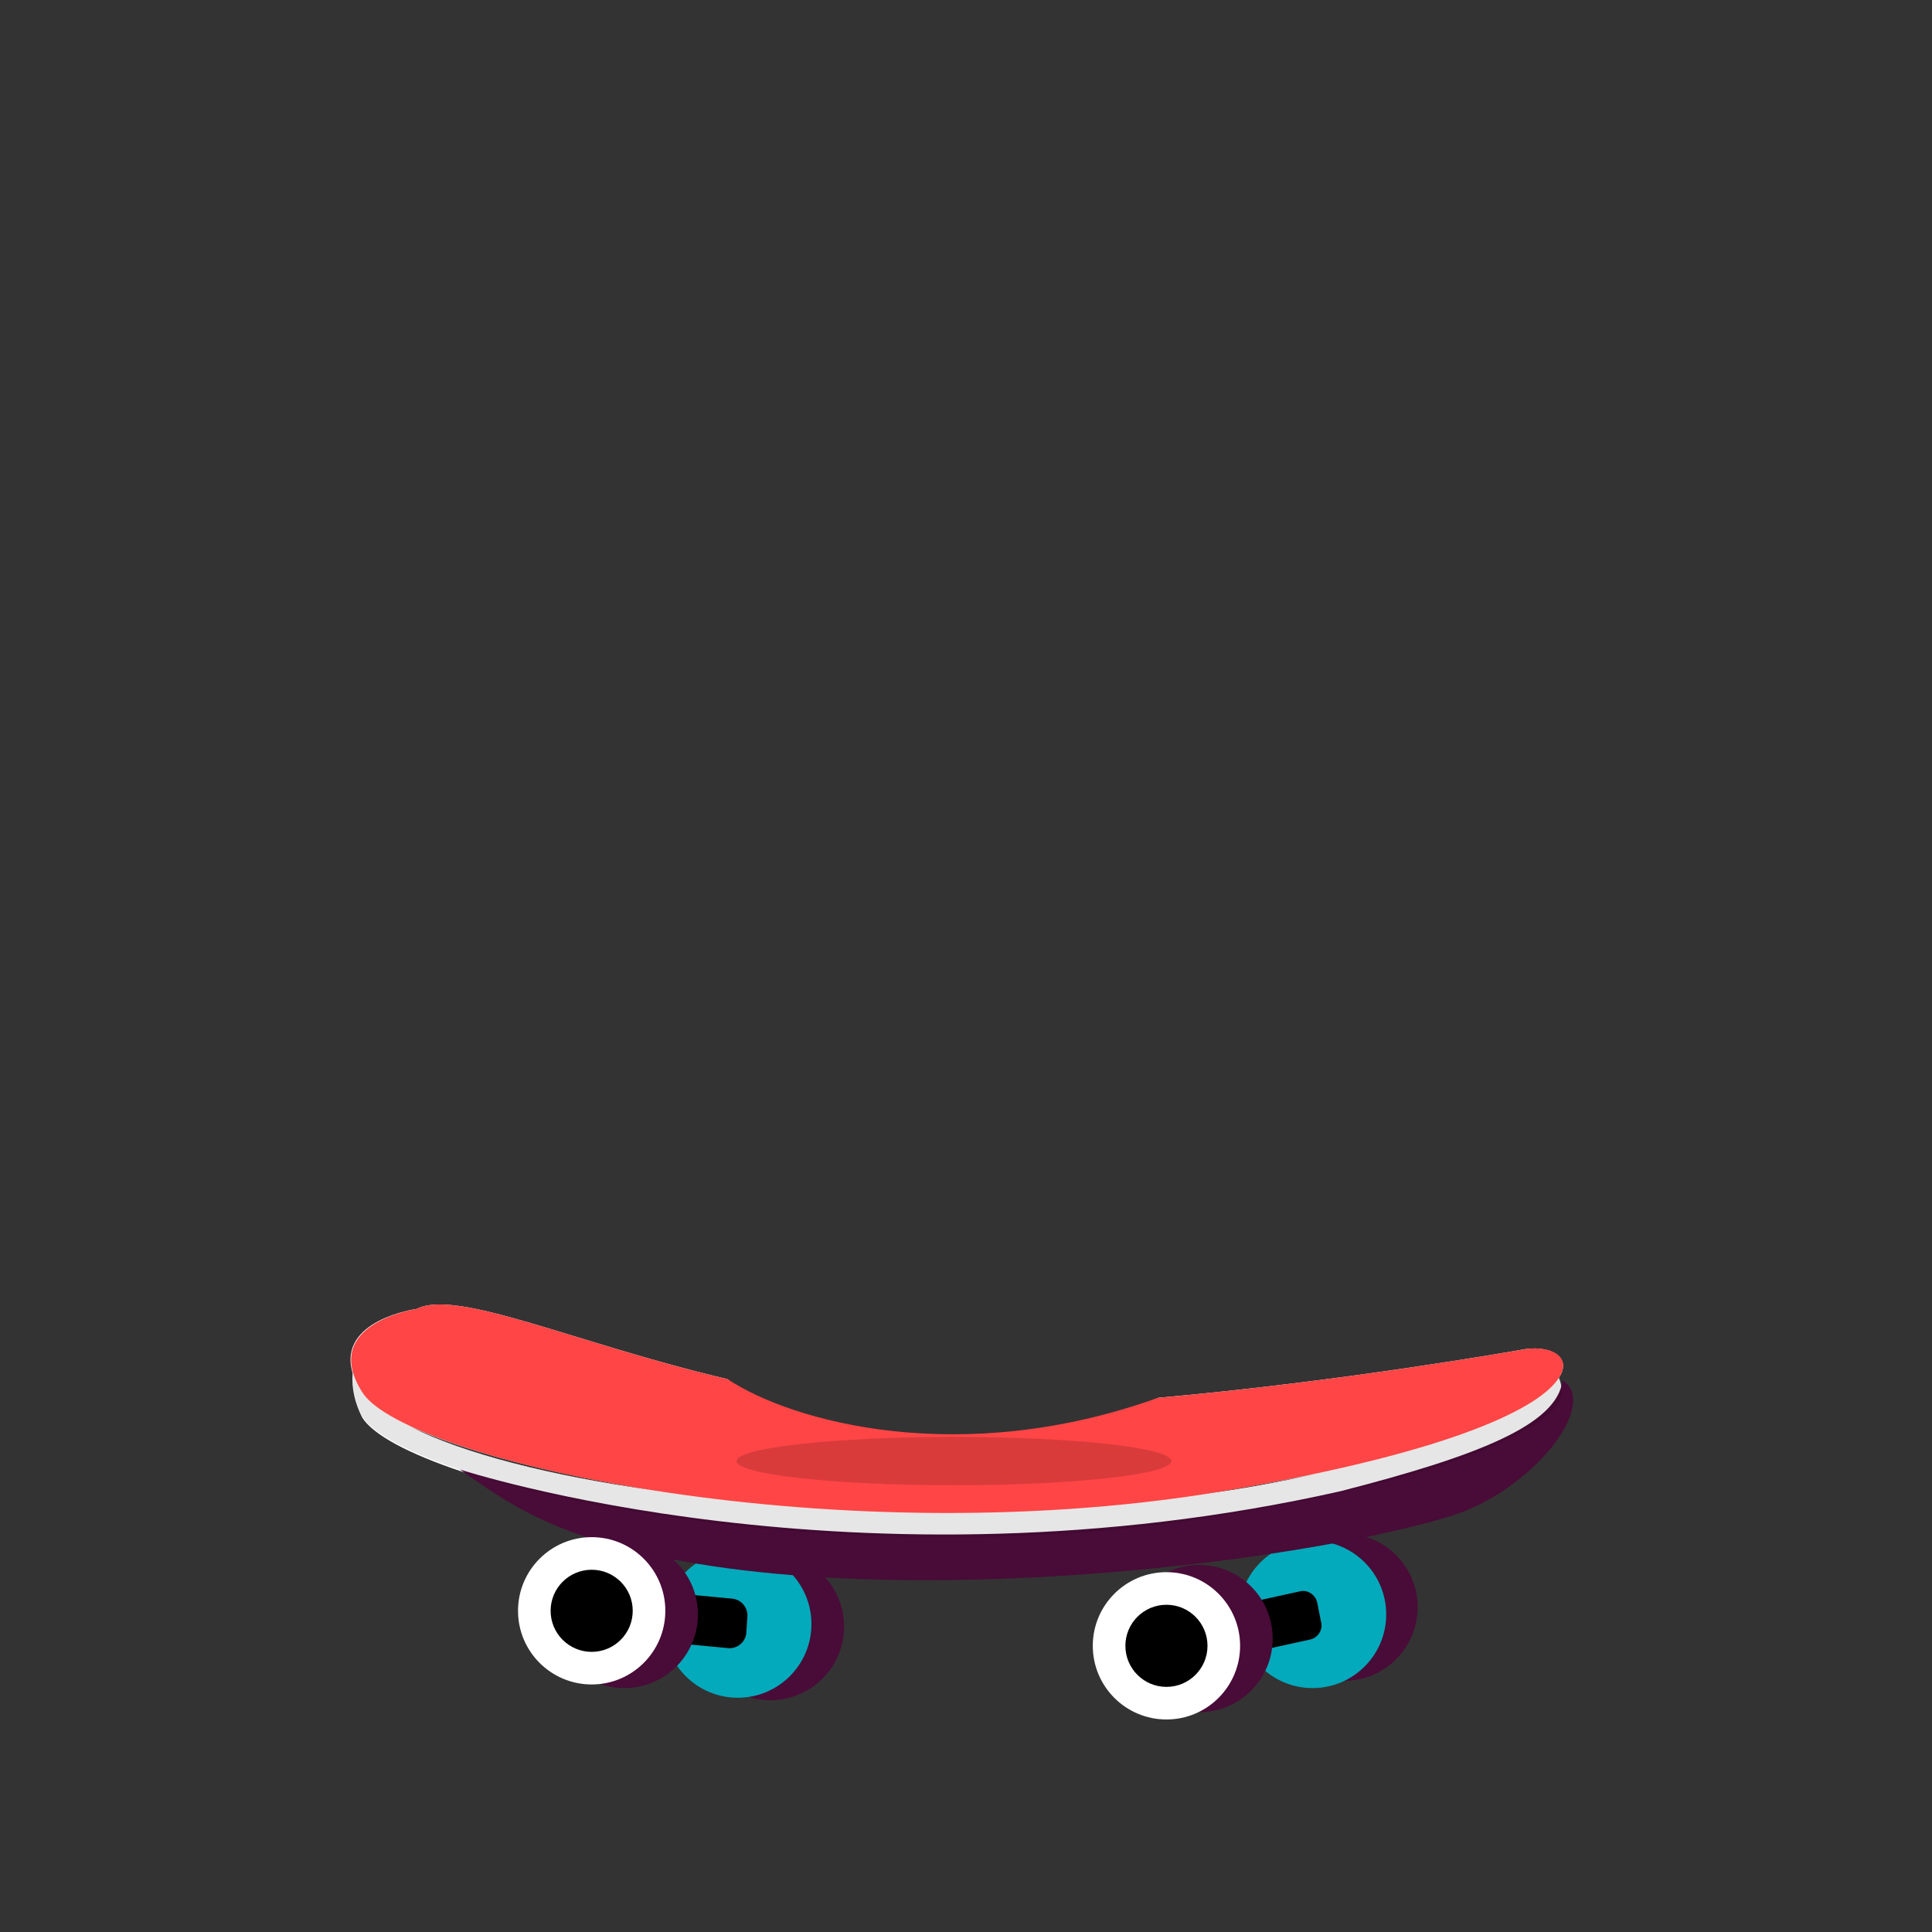<?xml version="1.0" encoding="UTF-8" standalone="no"?>
<!-- Generator: Adobe Illustrator 22.0.1, SVG Export Plug-In . SVG Version: 6.00 Build 0)  -->

<svg
   xmlns:dc="http://purl.org/dc/elements/1.1/"
   xmlns:cc="http://creativecommons.org/ns#"
   xmlns:rdf="http://www.w3.org/1999/02/22-rdf-syntax-ns#"
   xmlns:svg="http://www.w3.org/2000/svg"
   xmlns="http://www.w3.org/2000/svg"
   xmlns:sodipodi="http://sodipodi.sourceforge.net/DTD/sodipodi-0.dtd"
   xmlns:inkscape="http://www.inkscape.org/namespaces/inkscape"
   version="1.1"
   id="Layer_1"
   x="0px"
   y="0px"
   viewBox="0 0 160 160"
   style="enable-background:new 0 0 160 160;"
   xml:space="preserve"
   sodipodi:docname="bottom_15.svg"
   inkscape:version="0.92.2 (5c3e80d, 2017-08-06)"><rect x="0" y="0" width="160" height="160" fill="#333333" stroke="none"/><defs
     id="defs69" /><sodipodi:namedview
     pagecolor="#ffffff"
     bordercolor="#666666"
     borderopacity="1"
     objecttolerance="10"
     gridtolerance="10"
     guidetolerance="10"
     inkscape:pageopacity="0"
     inkscape:pageshadow="2"
     inkscape:window-width="1920"
     inkscape:window-height="976"
     id="namedview67"
     showgrid="false"
     inkscape:zoom="5.6568543"
     inkscape:cx="39.014739"
     inkscape:cy="9.223221"
     inkscape:window-x="0"
     inkscape:window-y="27"
     inkscape:window-maximized="1"
     inkscape:current-layer="Layer_1" /><style
     type="text/css"
     id="style2">
	.st0{fill:#FFFFFF;}
	.st1{fill:#490B37;}
	.st2{fill:#02AABC;}
	.st4{opacity:0.1;enable-background:new    ;}
	.st5{fill:#FF4545;}
	.st6{opacity:0.15;}
	.st7{fill:url(#SVGID_1_);}
	.st8{clip-path:url(#SVGID_3_);}
	.st9{fill:url(#SVGID_4_);}
</style><title
     id="title4">Artboard 42 copy 218</title><path
     class="st0"
     d="m 129.1,114.1 c 1.2,-1.8 -0.9,-2.8 -3.2,-2.3 0,0 -14.608,2.599 -29.966,3.957 -13.258,5.788 -27.076,6.022 -35.693,-1.544 C 47.649,111.251 37.835,106.696 34.5,108.4 c 0,0 -6.6,0.9 -5.3,5.3 v 0 c -0.1,1.3 0.2,2.5 0.8,3.7 3.6,5.7 39.8,13.8 72.4,8 18.3,-3.2 25.2,-6.8 26.7,-9.2 0.3,-0.6 0.3,-1.4 0,-2.1 z M 54,123.4 c -8.4,-1.2 -15.6,-3 -20.1,-5.3 4.3,2 11.4,3.9 20.1,5.3 z m 45.8,0.3 c 0.8,-0.1 1.7,-0.3 2.5,-0.4 2.3,-0.4 4.5,-0.8 6.5,-1.2 -2.8,0.6 -5.8,1.2 -9,1.6 z"
     id="path6"
     style="fill:#ffffff;stroke:none;stroke-width:0.1;stroke-miterlimit:4;stroke-dasharray:none;stroke-opacity:1"
     inkscape:connector-curvature="0"
     sodipodi:nodetypes="cccccccccccccccccc" /><circle
     class="st1"
     cx="63.8"
     cy="134.7"
     r="6.1"
     id="circle8" /><circle
     class="st2"
     cx="61.1"
     cy="134.5"
     r="6.1"
     id="circle10" /><path
     d="M56.5,132l4.2,0.4c0.7,0.1,1.2,0.7,1.2,1.4l-0.1,1.5c-0.1,0.7-0.7,1.2-1.4,1.2l-4.2-0.4c-0.7-0.1-1.2-0.7-1.2-1.4l0.1-1.5  C55.2,132.5,55.8,132,56.5,132z"
     id="path12" /><circle
     class="st1"
     cx="111.3"
     cy="133.1"
     r="6.1"
     id="circle14" /><circle
     class="st2"
     cx="108.7"
     cy="133.7"
     r="6.1"
     id="circle16" /><path
     d="M103.5,132.7l4.1-0.9c0.7-0.2,1.4,0.3,1.5,1l0.3,1.5c0.2,0.7-0.3,1.4-1,1.5l-4.1,0.9c-0.7,0.2-1.4-0.3-1.5-1l-0.3-1.5  C102.3,133.6,102.8,132.9,103.5,132.7z"
     id="path18" /><circle
     class="st1"
     cx="99.3"
     cy="135.7"
     r="6.1"
     id="circle20" /><circle
     class="st0"
     cx="96.6"
     cy="136.3"
     r="6.1"
     id="circle22" /><circle
     cx="96.6"
     cy="136.3"
     r="3.4"
     id="circle24" /><path
     class="st1"
     d="M120.3,125.5c-14.3,4.5-59.6,9.8-77.8-0.9c-1.8-1-4.4-2.9-4.4-2.9s32.9,10.8,72.9,1.8c11.3-2.9,18-5.5,18.4-9.2  C132.5,116.3,126.9,123.4,120.3,125.5z"
     id="path26" /><path
     class="st4"
     d="M29.2,113.6c-0.1,1.3,0.2,2.5,0.8,3.7c3.6,5.7,39.8,13.8,72.4,8c18.3-3.2,25.2-6.8,26.7-9.2  c0.5-0.8,0-2.6-0.1-1.9c-6,4.7-23.4,10-43.3,10.7C59.6,125.9,31.3,121.2,29.2,113.6z"
     id="path28" /><circle
     class="st1"
     cx="51.7"
     cy="133.7"
     r="6.1"
     id="circle30" /><circle
     class="st0"
     cx="49"
     cy="133.4"
     r="6.1"
     id="circle32" /><circle
     cx="49"
     cy="133.4"
     r="3.4"
     id="circle34" /><path
     class="st5"
     d="m 34.5,108.4 c 0,0 -8.1,1.2 -4.5,6.9 3.6,5.7 39.8,13.8 72.4,8 18.3,-3.2 25.2,-6.8 26.7,-9.2 1.2,-1.8 -0.8,-2.8 -3.2,-2.3 0,0 -14.633,2.603 -30.006,3.961 -16.303,5.855 -30.279,2.011 -35.633,-1.543 C 47.66,111.256 37.837,106.695 34.5,108.4 Z"
     id="path36"
     inkscape:connector-curvature="0"
     style="fill:#ff4545"
     sodipodi:nodetypes="cscccccc" /><g
     class="st6"
     id="g40"
     style="fill:#010101;fill-opacity:1"><ellipse
       cx="79"
       cy="121"
       rx="18"
       ry="2"
       id="ellipse38"
       style="fill:#010101;fill-opacity:1" /></g><linearGradient
     id="SVGID_1_"
     gradientUnits="userSpaceOnUse"
     x1="277.85"
     y1="425.497"
     x2="277.85"
     y2="440.176"
     gradientTransform="matrix(1 0 0 -1 0 162)"><stop
       offset="0"
       style="stop-color:#A66707"
       id="stop42" /><stop
       offset="1"
       style="stop-color:#000000"
       id="stop44" /></linearGradient></svg>